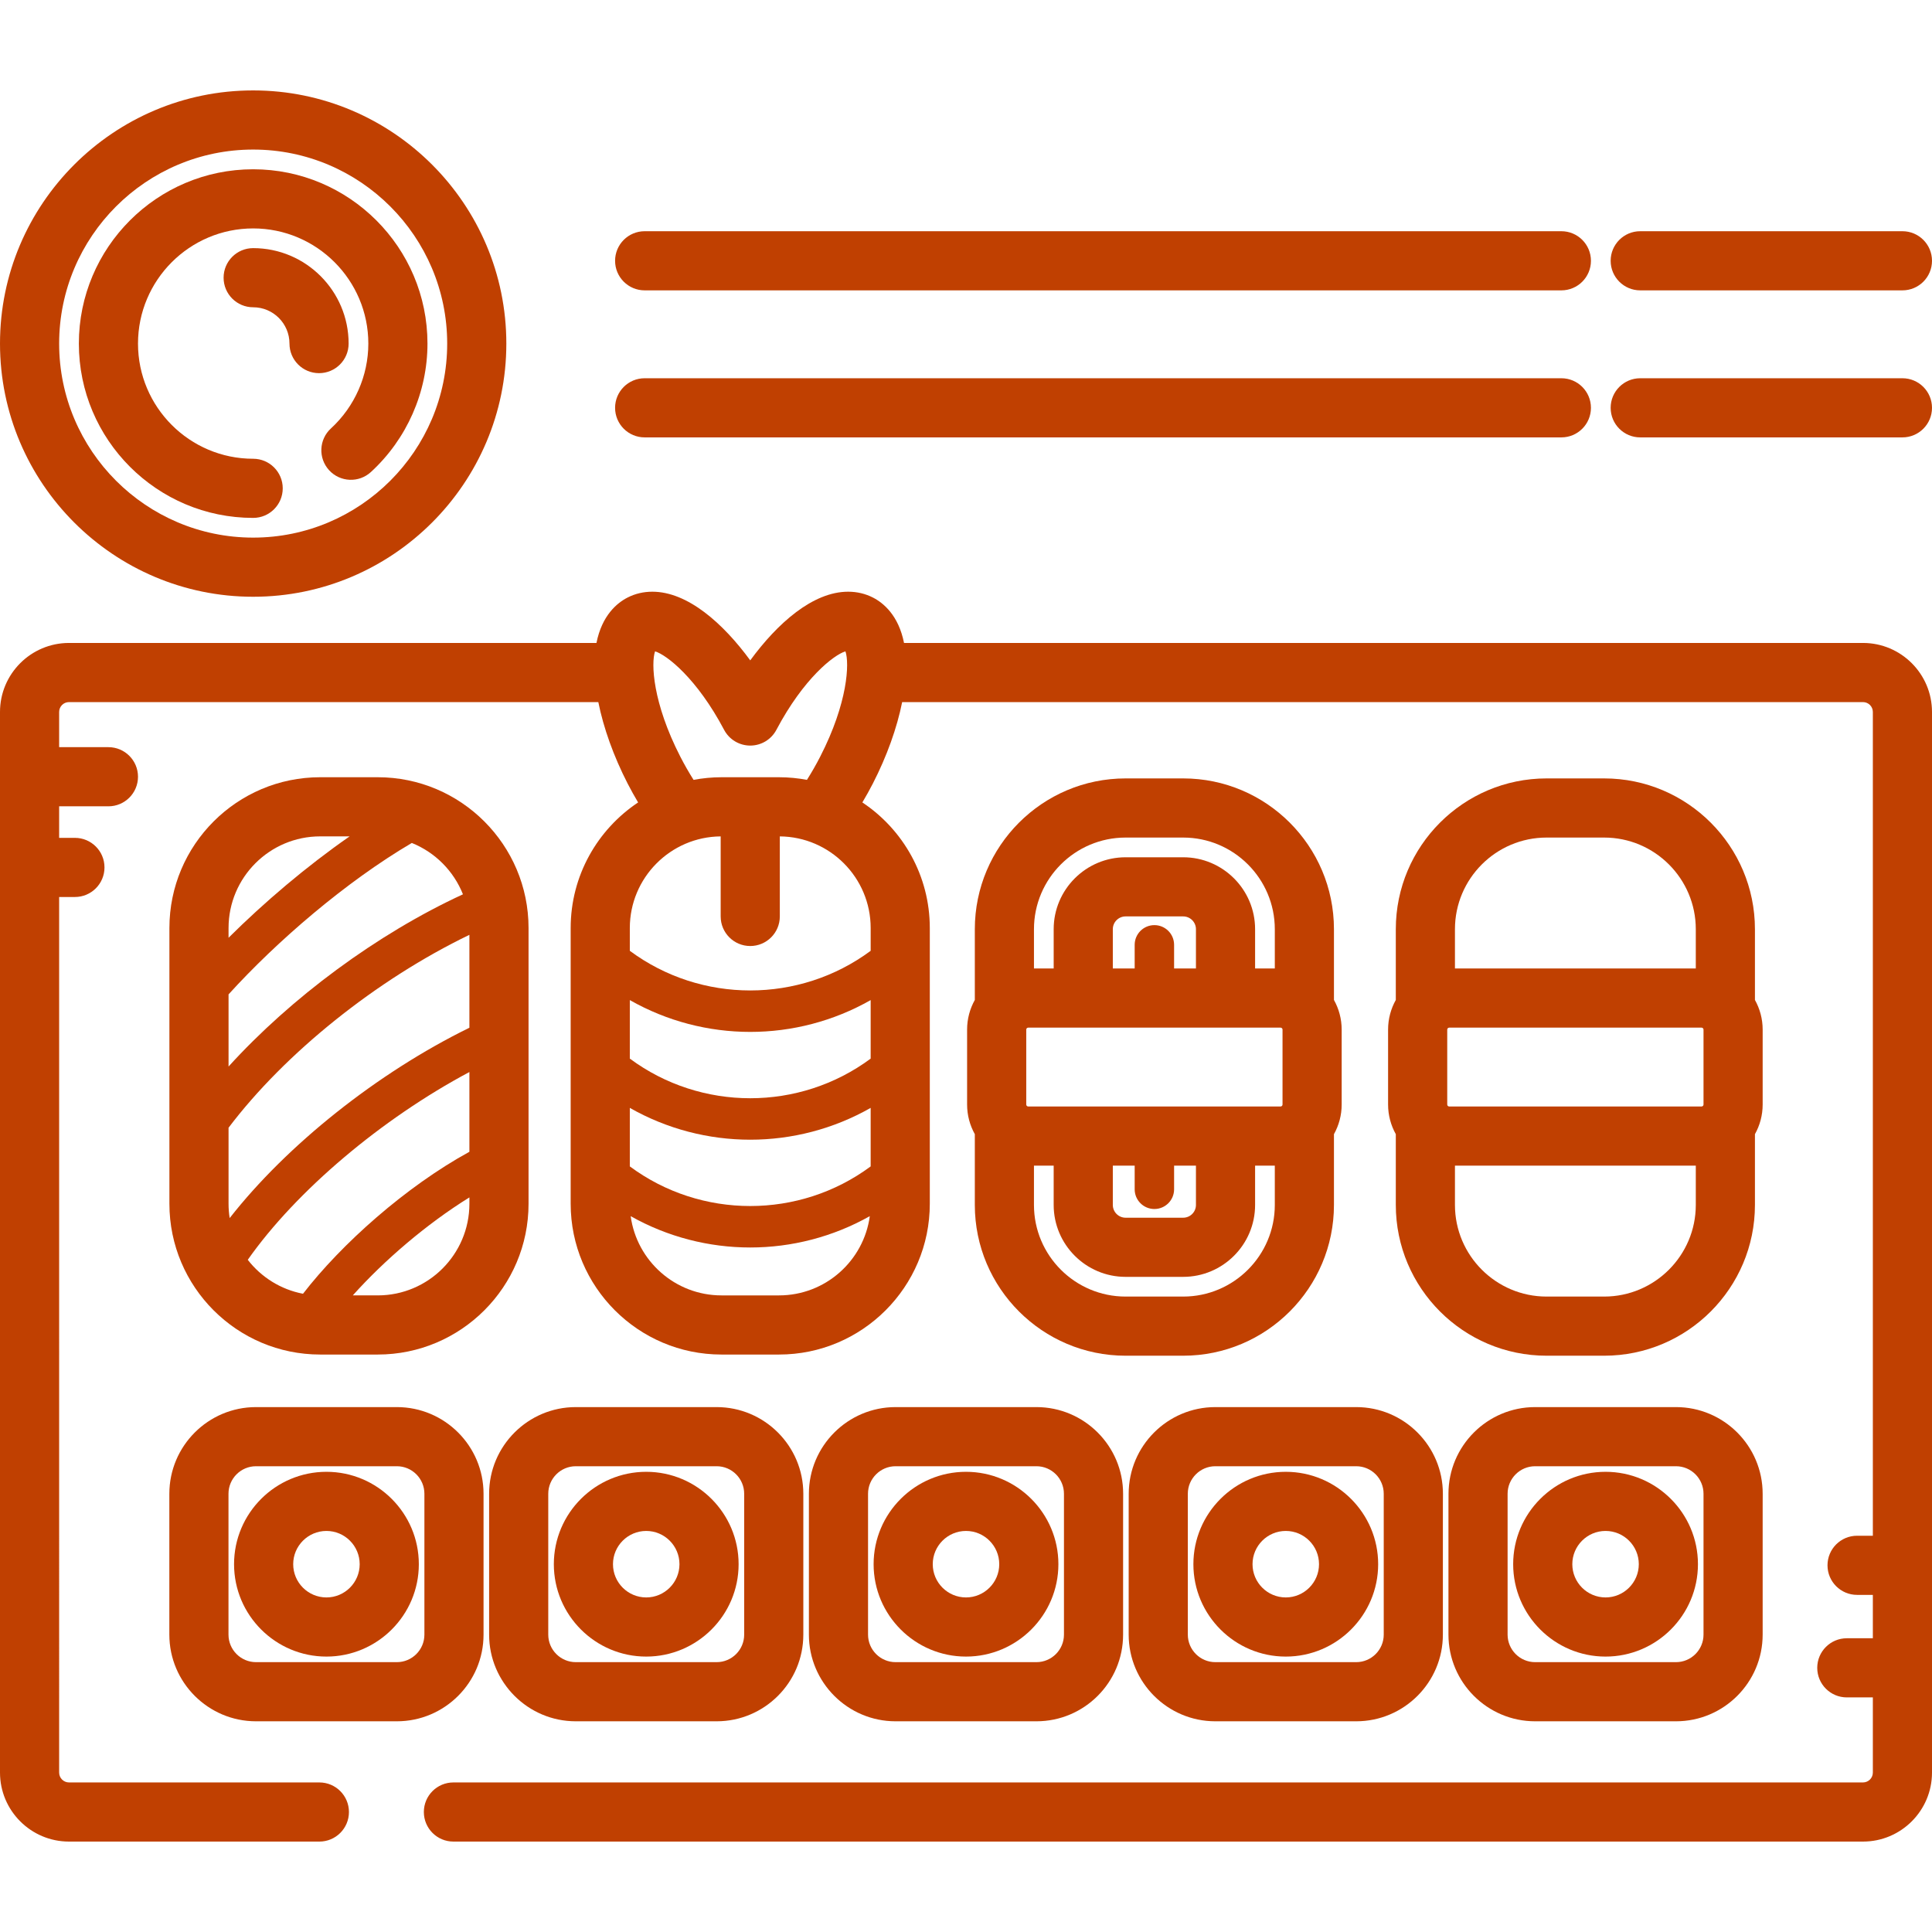 <?xml version="1.0"?>
<svg xmlns="http://www.w3.org/2000/svg" xmlns:xlink="http://www.w3.org/1999/xlink" version="1.1" id="Layer_1" x="0px" y="0px" viewBox="0 0 512 512" style="enable-background:new 0 0 512 512;" xml:space="preserve" width="512px" height="512px" class=""><g><g>
	<g>
		<path d="M67.092,65.757c-4.329,0-7.837,3.509-7.837,7.837c0,4.328,3.508,7.837,7.837,7.837c5.306,0,9.622,4.317,9.622,9.624    c0,4.328,3.508,7.837,7.837,7.837c4.329,0,7.837-3.509,7.837-7.837C92.388,77.105,81.04,65.757,67.092,65.757z" data-original="#000000" class="active-path" data-old_color="#ffffff" fill="#c04001"/>
	</g>
</g><g>
	<g>
		<path d="M504.163,61.275h-69.486c-4.329,0-7.837,3.509-7.837,7.837c0,4.328,3.508,7.837,7.837,7.837h69.486    c4.329,0,7.837-3.509,7.837-7.837C512,64.784,508.492,61.275,504.163,61.275z" data-original="#000000" class="active-path" data-old_color="#ffffff" fill="#c04001"/>
	</g>
</g><g>
	<g>
		<path d="M413.78,61.275H170.841c-4.329,0-7.837,3.509-7.837,7.837c0,4.328,3.508,7.837,7.837,7.837H413.78    c4.329,0,7.837-3.509,7.837-7.837C421.616,64.784,418.109,61.275,413.78,61.275z" data-original="#000000" class="active-path" data-old_color="#ffffff" fill="#c04001"/>
	</g>
</g><g>
	<g>
		<path d="M504.163,100.239h-69.486c-4.329,0-7.837,3.509-7.837,7.837c0,4.328,3.508,7.837,7.837,7.837h69.486    c4.329,0,7.837-3.509,7.837-7.837C512,103.748,508.492,100.239,504.163,100.239z" data-original="#000000" class="active-path" data-old_color="#ffffff" fill="#c04001"/>
	</g>
</g><g>
	<g>
		<path d="M413.78,100.239H170.841c-4.329,0-7.837,3.509-7.837,7.837c0,4.328,3.508,7.837,7.837,7.837H413.78    c4.329,0,7.837-3.509,7.837-7.837C421.616,103.748,418.109,100.239,413.78,100.239z" data-original="#000000" class="active-path" data-old_color="#ffffff" fill="#c04001"/>
	</g>
</g><g>
	<g>
		<path d="M67.092,23.962C30.097,23.962,0,54.059,0,91.054c0,36.994,30.097,67.092,67.092,67.092s67.092-30.097,67.092-67.092    S104.086,23.962,67.092,23.962z M67.092,142.473c-28.352,0-51.418-23.067-51.418-51.418c0-28.353,23.066-51.419,51.418-51.419    c28.352,0,51.418,23.067,51.418,51.419C118.51,119.407,95.444,142.473,67.092,142.473z" data-original="#000000" class="active-path" data-old_color="#ffffff" fill="#c04001"/>
	</g>
</g><g>
	<g>
		<path d="M105.174,372.894H67.847c-12.665,0-22.969,10.305-22.969,22.97v37.328h-0.001c0,12.665,10.304,22.969,22.969,22.969    h37.328c12.666,0,22.97-10.304,22.97-22.969v-37.328C128.144,383.198,117.84,372.894,105.174,372.894z M112.471,433.192    c0,4.023-3.274,7.295-7.297,7.295H67.847c-4.024,0-7.295-3.273-7.295-7.295v-37.328h-0.001c0-4.024,3.273-7.297,7.295-7.297    h37.328c4.024,0,7.297,3.274,7.297,7.297V433.192z" data-original="#000000" class="active-path" data-old_color="#ffffff" fill="#c04001"/>
	</g>
</g><g>
	<g>
		<path d="M189.92,372.894h-37.328c-12.666,0-22.97,10.305-22.97,22.97v37.328c0,12.665,10.304,22.969,22.97,22.969h37.328    c12.666,0,22.97-10.304,22.97-22.969v-37.328C212.89,383.198,202.586,372.894,189.92,372.894z M197.216,433.192    c0,4.023-3.274,7.295-7.297,7.295h-37.328c-4.024,0-7.297-3.273-7.297-7.295v-37.328c0-4.024,3.274-7.297,7.297-7.297h37.328    c4.024,0,7.297,3.274,7.297,7.297V433.192z" data-original="#000000" class="active-path" data-old_color="#ffffff" fill="#c04001"/>
	</g>
</g><g>
	<g>
		<path d="M274.664,372.894h-37.328c-12.665,0-22.97,10.305-22.97,22.97v37.328c0,12.665,10.304,22.969,22.97,22.969h37.328    c12.665,0,22.969-10.304,22.969-22.969v-37.328C297.633,383.198,287.329,372.894,274.664,372.894z M281.961,433.192    c0,4.023-3.273,7.295-7.295,7.295h-37.328c-4.024,0-7.297-3.273-7.297-7.295v-37.328c0-4.024,3.274-7.297,7.297-7.297h37.328    c4.023,0,7.295,3.274,7.295,7.297V433.192z" data-original="#000000" class="active-path" data-old_color="#ffffff" fill="#c04001"/>
	</g>
</g><g>
	<g>
		<path d="M359.408,372.894H322.08c-12.665,0-22.969,10.305-22.969,22.97v37.328c0,12.665,10.304,22.969,22.969,22.969h37.328    c12.666,0,22.97-10.304,22.97-22.969v-37.328C382.378,383.198,372.075,372.894,359.408,372.894z M366.705,433.192    c0,4.023-3.274,7.295-7.297,7.295H322.08c-4.024,0-7.295-3.273-7.295-7.295v-37.328c0-4.024,3.273-7.297,7.295-7.297h37.328    c4.023,0,7.297,3.274,7.297,7.297V433.192z" data-original="#000000" class="active-path" data-old_color="#ffffff" fill="#c04001"/>
	</g>
</g><g>
	<g>
		<path d="M444.153,372.894h-37.328c-12.666,0-22.97,10.305-22.97,22.97v37.328c0,12.665,10.304,22.969,22.97,22.969h37.328    c12.665,0,22.969-10.304,22.969-22.969v-37.328C467.123,383.199,456.819,372.894,444.153,372.894z M451.449,433.192    c0,4.023-3.273,7.295-7.295,7.295h-37.328c-4.024,0-7.297-3.273-7.297-7.295v-37.328c0-4.024,3.274-7.297,7.297-7.297h37.328    c4.024,0,7.295,3.274,7.295,7.297V433.192z" data-original="#000000" class="active-path" data-old_color="#ffffff" fill="#c04001"/>
	</g>
</g><g>
	<g>
		<path d="M86.511,390.044c-13.5,0-24.484,10.983-24.484,24.483c0,13.501,10.984,24.484,24.484,24.484s24.483-10.983,24.483-24.484    C110.994,401.027,100.011,390.044,86.511,390.044z M86.511,423.338c-4.858,0-8.811-3.952-8.811-8.811    c0-4.858,3.953-8.81,8.811-8.81c4.857,0,8.81,3.952,8.81,8.81C95.321,419.385,91.369,423.338,86.511,423.338z" data-original="#000000" class="active-path" data-old_color="#ffffff" fill="#c04001"/>
	</g>
</g><g>
	<g>
		<path d="M171.255,390.044c-13.5,0-24.483,10.983-24.483,24.483c0.001,13.501,10.984,24.484,24.483,24.484    c13.5,0,24.484-10.983,24.484-24.484C195.739,401.027,184.755,390.044,171.255,390.044z M171.255,423.338    c-4.857,0-8.81-3.952-8.81-8.811c0.001-4.858,3.953-8.81,8.81-8.81c4.858,0,8.811,3.952,8.811,8.81    C180.065,419.385,176.113,423.338,171.255,423.338z" data-original="#000000" class="active-path" data-old_color="#ffffff" fill="#c04001"/>
	</g>
</g><g>
	<g>
		<path d="M256,390.044c-13.5,0-24.484,10.983-24.484,24.483c0,13.501,10.984,24.484,24.484,24.484    c13.5,0,24.484-10.983,24.484-24.484C280.484,401.027,269.5,390.044,256,390.044z M256,423.338c-4.859,0-8.811-3.952-8.811-8.811    c0-4.858,3.953-8.81,8.811-8.81c4.858,0,8.811,3.952,8.811,8.81C264.811,419.385,260.859,423.338,256,423.338z" data-original="#000000" class="active-path" data-old_color="#ffffff" fill="#c04001"/>
	</g>
</g><g>
	<g>
		<path d="M340.744,390.045c-13.5,0-24.484,10.983-24.484,24.483c0,13.5,10.984,24.484,24.484,24.484    c13.5,0,24.483-10.983,24.483-24.484C365.227,401.028,354.244,390.045,340.744,390.045z M340.744,423.337    c-4.858,0-8.811-3.952-8.811-8.811c0-4.858,3.952-8.81,8.811-8.81c4.858,0,8.81,3.952,8.81,8.81    C349.554,419.385,345.602,423.337,340.744,423.337z" data-original="#000000" class="active-path" data-old_color="#ffffff" fill="#c04001"/>
	</g>
</g><g>
	<g>
		<path d="M425.489,390.045c-13.5,0-24.483,10.983-24.483,24.483c0,13.5,10.983,24.484,24.483,24.484s24.484-10.983,24.484-24.484    C449.973,401.028,438.989,390.045,425.489,390.045z M425.489,423.337c-4.857,0-8.81-3.952-8.81-8.811    c0-4.858,3.952-8.81,8.81-8.81s8.811,3.952,8.811,8.81C434.299,419.385,430.346,423.337,425.489,423.337z" data-original="#000000" class="active-path" data-old_color="#ffffff" fill="#c04001"/>
	</g>
</g><g>
	<g>
		<path d="M493.714,170.389H239.577c-1.456-7.316-5.465-10.607-8.223-12.022c-2.016-1.033-4.232-1.558-6.588-1.558    c-9.37,0-18.772,8.404-25.943,18.197c-7.171-9.794-16.572-18.197-25.943-18.197c-2.356,0-4.573,0.523-6.59,1.559    c-2.756,1.415-6.767,4.704-8.221,12.021H18.286C8.203,170.389,0,178.592,0,188.675v281.078c0,10.082,8.203,18.286,18.286,18.286    h66.35c4.329,0,7.837-3.509,7.837-7.837c0-4.328-3.508-7.837-7.837-7.837h-66.35c-1.441,0-2.612-1.172-2.612-2.612V237.714h4.18    c4.329,0,7.837-3.509,7.837-7.837c0-4.328-3.508-7.837-7.837-7.837h-4.18v-8.359h13.061c4.329,0,7.837-3.509,7.837-7.837    s-3.508-7.837-7.837-7.837H15.673v-9.333c0-1.441,1.171-2.612,2.612-2.612h140.275c1.372,6.85,4.041,14.322,7.778,21.607    c0.877,1.708,1.808,3.365,2.769,4.984c-10.763,7.167-17.873,19.406-17.873,33.279v73.076c0,22.033,17.924,39.958,39.957,39.958    h15.26c22.033,0,39.957-17.925,39.957-39.958v-73.076c0-13.872-7.109-26.112-17.872-33.279c0.961-1.62,1.892-3.276,2.769-4.984    c3.738-7.285,6.407-14.757,7.778-21.607h254.63c1.441,0,2.612,1.171,2.612,2.612v218.313h-4.18c-4.329,0-7.837,3.509-7.837,7.837    c0,4.328,3.508,7.837,7.837,7.837h4.18v11.494h-6.899c-4.329,0-7.837,3.509-7.837,7.837c0,4.328,3.508,7.837,7.837,7.837h6.899    v19.924c0,1.44-1.171,2.612-2.612,2.612H120.162c-4.329,0-7.837,3.509-7.837,7.837c0,4.328,3.508,7.837,7.837,7.837h373.552    c10.082,0,18.286-8.203,18.286-18.286V188.675C512,178.593,503.797,170.389,493.714,170.389z M173.596,172.611    c3.082,0.937,11.074,7.138,18.299,20.803c1.357,2.567,4.024,4.173,6.928,4.173c2.904,0,5.57-1.606,6.928-4.173    c7.228-13.666,15.218-19.866,18.301-20.803c1.084,3.137,0.65,13.602-6.688,27.905c-1.104,2.151-2.286,4.207-3.517,6.157    c-2.397-0.451-4.865-0.697-7.392-0.697h-15.26c-2.527,0-4.995,0.246-7.392,0.697c-1.232-1.949-2.414-4.005-3.517-6.157    C172.946,186.213,172.513,175.748,173.596,172.611z M206.453,343.293h-15.26c-12.274,0-22.444-9.156-24.055-20.997    c9.8,5.52,20.735,8.301,31.684,8.301c10.946,0,21.883-2.783,31.684-8.303C228.898,334.135,218.727,343.293,206.453,343.293z     M230.736,309.107c-18.881,14.005-44.945,14.005-63.827,0v-15.505c9.859,5.606,20.878,8.43,31.913,8.43    c11.032,0,22.054-2.825,31.913-8.431V309.107z M230.736,280.542c-18.881,14.005-44.945,14.005-63.827-0.001v-15.505    c9.859,5.606,20.878,8.43,31.913,8.43c11.032,0,22.054-2.825,31.913-8.431V280.542z M230.736,245.932v6.043    c-18.881,14.006-44.945,14.006-63.827,0v-6.043c0-13.321,10.781-24.167,24.077-24.279v21.215c0,4.328,3.508,7.837,7.837,7.837    c4.329,0,7.837-3.509,7.837-7.837v-21.215C219.955,221.765,230.736,232.611,230.736,245.932z" data-original="#000000" class="active-path" data-old_color="#ffffff" fill="#c04001"/>
	</g>
</g><g>
	<g>
		<path d="M100.112,205.974H84.853c-22.033,0-39.958,17.925-39.958,39.958v73.076c0,22.033,17.925,39.958,39.958,39.958h15.259    c22.033,0,39.958-17.925,39.958-39.958v-73.076C140.07,223.9,122.144,205.974,100.112,205.974z M60.569,245.932    c0-13.39,10.894-24.284,24.284-24.284h7.8c-11.435,7.951-22.622,17.465-32.085,26.867V245.932z M60.569,263.522    c12.734-14.04,31.102-29.867,48.566-40.129c6.173,2.481,11.097,7.423,13.552,13.608c-22.832,10.54-45.597,27.453-62.118,45.641    V263.522z M124.396,319.008c0,13.39-10.894,24.284-24.284,24.284h-6.617c8.24-9.201,19.497-18.901,30.902-25.968V319.008z     M124.396,305.234c-16.841,9.227-33.904,24.42-44.096,37.625c-5.919-1.128-11.08-4.409-14.639-8.997    c12.828-18.264,35.483-37.381,58.735-49.761V305.234z M124.396,272.359c-24.403,11.96-48.359,31.074-63.529,50.443    c-0.196-1.237-0.299-2.504-0.299-3.795v-20.146c14.973-19.785,39.183-39.231,63.828-51.122V272.359z" data-original="#000000" class="active-path" data-old_color="#ffffff" fill="#c04001"/>
	</g>
</g><g>
	<g>
		<path d="M353.511,264.997v-18.751c0-22.033-17.924-39.958-39.957-39.958h-15.26c-22.033,0-39.957,17.925-39.957,39.958v18.751    c-1.299,2.33-2.046,5.007-2.046,7.859v19.853c0,2.852,0.747,5.53,2.046,7.859v18.753c0,22.033,17.924,39.957,39.957,39.957h15.26    c22.033,0,39.957-17.924,39.957-39.957v-18.753c1.299-2.33,2.046-5.007,2.046-7.859v-19.853    C355.557,270.004,354.81,267.326,353.511,264.997z M274.011,246.246c0-13.39,10.894-24.284,24.283-24.284h15.26    c13.389,0,24.283,10.894,24.283,24.284v10.414h-5.224v-10.414c0-10.51-8.55-19.06-19.059-19.06h-15.26    c-10.51,0-19.059,8.55-19.059,19.06v10.414h-5.224V246.246z M305.924,245.167c-2.886,0-5.224,2.34-5.224,5.224v6.269h-5.791    v-10.414c0-1.867,1.518-3.387,3.385-3.387h15.26c1.867,0,3.385,1.519,3.385,3.387v10.414h-5.791v-6.269    C311.149,247.506,308.81,245.167,305.924,245.167z M337.837,319.322c0,13.39-10.894,24.283-24.283,24.283h-15.26    c-13.389,0-24.283-10.893-24.283-24.283v-10.417h5.224v10.417c0,10.51,8.55,19.059,19.059,19.059h15.26    c10.51,0,19.059-8.55,19.059-19.059v-10.417h5.224V319.322z M305.924,320.399c2.886,0,5.224-2.34,5.224-5.225v-6.269h5.791v10.417    c0,1.867-1.518,3.385-3.385,3.385h-15.26c-1.867,0-3.385-1.519-3.385-3.385v-10.417h5.791v6.269    C300.7,318.06,303.039,320.399,305.924,320.399z M339.883,292.709c0,0.288-0.235,0.522-0.522,0.522h-66.873    c-0.287,0-0.522-0.234-0.522-0.522v-19.853c0-0.288,0.235-0.522,0.522-0.522h66.873c0.287,0,0.522,0.234,0.522,0.522V292.709z" data-original="#000000" class="active-path" data-old_color="#ffffff" fill="#c04001"/>
	</g>
</g><g>
	<g>
		<path d="M465.077,264.997v-18.751c0-22.033-17.924-39.958-39.957-39.958h-15.26c-22.033,0-39.957,17.925-39.957,39.958v18.751    c-1.299,2.33-2.046,5.007-2.046,7.859v19.853c0,2.852,0.747,5.53,2.046,7.859v18.753c0,22.033,17.924,39.957,39.957,39.957h15.26    c22.033,0,39.957-17.924,39.957-39.957v-18.753c1.299-2.33,2.046-5.007,2.046-7.859v-19.853    C467.123,270.004,466.376,267.326,465.077,264.997z M385.577,246.246L385.577,246.246c0-13.39,10.894-24.284,24.283-24.284h15.26    c13.389,0,24.283,10.894,24.283,24.284v10.414h-63.827V246.246z M449.403,319.322L449.403,319.322    c0,13.39-10.894,24.283-24.283,24.283h-15.26c-13.389,0-24.283-10.893-24.283-24.283v-10.417h63.827V319.322z M451.449,292.709    c0,0.288-0.235,0.522-0.522,0.522h-66.873c-0.287,0-0.522-0.234-0.522-0.522v-19.853c0-0.288,0.235-0.522,0.522-0.522h66.873    c0.287,0,0.522,0.234,0.522,0.522V292.709z" data-original="#000000" class="active-path" data-old_color="#ffffff" fill="#c04001"/>
	</g>
</g><g>
	<g>
		<path d="M67.093,44.86c-25.473,0-46.195,20.722-46.195,46.195c0,25.471,20.722,46.194,46.194,46.194    c4.329,0,7.837-3.509,7.837-7.837c0-4.328-3.508-7.837-7.837-7.837c-16.828,0-30.52-13.691-30.52-30.52    s13.692-30.521,30.52-30.521s30.52,13.692,30.52,30.521c0,8.513-3.613,16.71-9.913,22.489c-3.19,2.926-3.404,7.883-0.479,11.073    c2.927,3.189,7.884,3.402,11.073,0.478c9.528-8.74,14.993-21.147,14.993-34.04C113.287,65.583,92.564,44.86,67.093,44.86z" data-original="#000000" class="active-path" data-old_color="#ffffff" fill="#c04001"/>
	</g>
</g></g> </svg>
